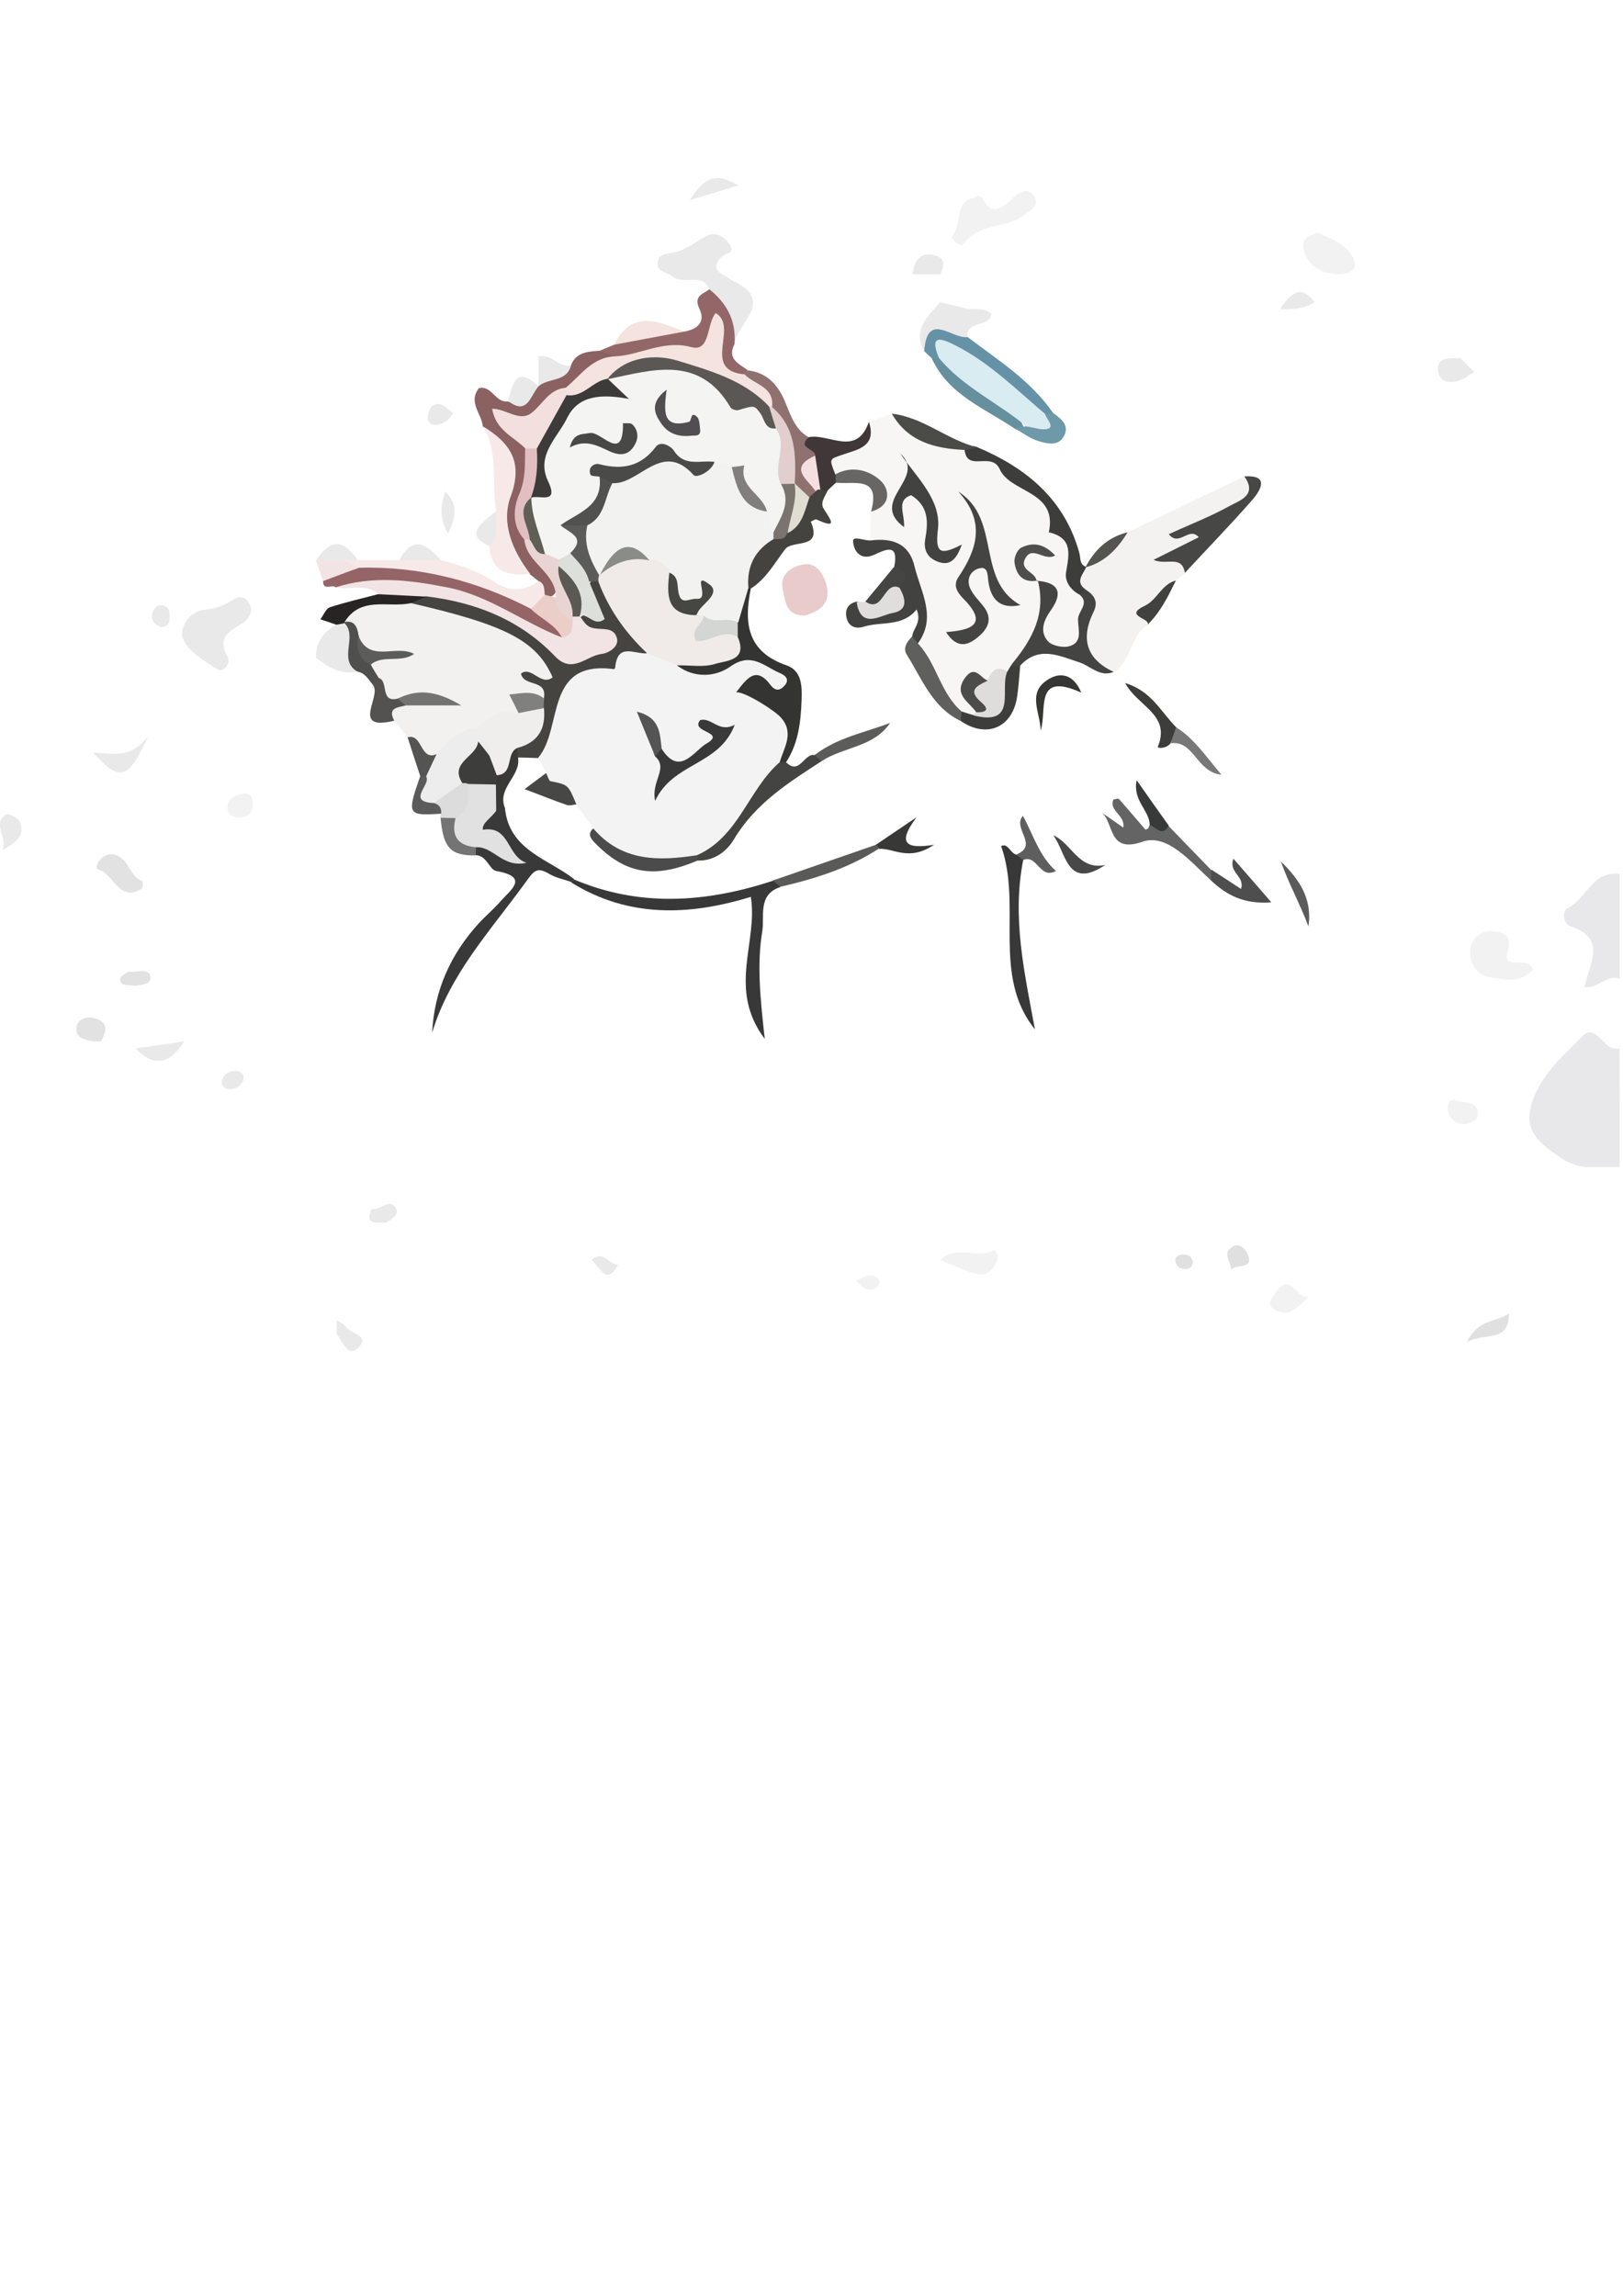 <?xml version="1.0" encoding="utf-8"?>
<!-- Generator: Adobe Illustrator 25.4.1, SVG Export Plug-In . SVG Version: 6.00 Build 0)  -->
<svg version="1.1" id="Capa_1" xmlns="http://www.w3.org/2000/svg" xmlns:xlink="http://www.w3.org/1999/xlink" x="0px" y="0px"
	 viewBox="0 0 595.3 841.9" style="enable-background:new 0 0 595.3 841.9;" xml:space="preserve">
<style type="text/css">
	.st0{fill:#E9E9E9;}
	.st1{fill:#F3F2F2;}
	.st2{fill:#E1E0E0;}
	.st3{fill:#E8E8EA;}
	.st4{fill:#F4F3F3;}
	.st5{fill:#F7F6F5;}
	.st6{fill:#F2F1F0;}
	.st7{fill:#F3F2F0;}
	.st8{fill:#464441;}
	.st9{fill:#393939;}
	.st10{fill:#383838;}
	.st11{fill:#343533;}
	.st12{fill:#424241;}
	.st13{fill:#444543;}
	.st14{fill:#936768;}
	.st15{fill:#3D3D3C;}
	.st16{fill:#474746;}
	.st17{fill:#646464;}
	.st18{fill:#E9CBCB;}
	.st19{fill:#44433F;}
	.st20{fill:#6692A7;}
	.st21{fill:#8F7270;}
	.st22{fill:#4B4B4B;}
	.st23{fill:#3F3738;}
	.st24{fill:#5F5F5D;}
	.st25{fill:#66909D;}
	.st26{fill:#3D3E3C;}
	.st27{fill:#5A5A58;}
	.st28{fill:#4B4B48;}
	.st29{fill:#4E4E4E;}
	.st30{fill:#5C5C5A;}
	.st31{fill:#676665;}
	.st32{fill:#535251;}
	.st33{fill:#DFDEDD;}
	.st34{fill:#DDDCDC;}
	.st35{fill:#484848;}
	.st36{fill:#5E5E5E;}
	.st37{fill:#6E99A9;}
	.st38{fill:#363634;}
	.st39{fill:#5C5B5B;}
	.st40{fill:#4F504D;}
	.st41{fill:#757474;}
	.st42{fill:#454544;}
	.st43{fill:#383939;}
	.st44{fill:#797879;}
	.st45{fill:#393938;}
	.st46{fill:#383937;}
	.st47{fill:#414140;}
	.st48{fill:#545453;}
	.st49{fill:#545450;}
	.st50{fill:#F2E4E4;}
	.st51{fill:#8C6162;}
	.st52{fill:#F8E9E9;}
	.st53{fill:#956467;}
	.st54{fill:#292424;}
	.st55{fill:#F4E3DF;}
	.st56{fill:#E2E2E2;}
	.st57{fill:#F0EBE9;}
	.st58{fill:#383938;}
	.st59{fill:#535453;}
	.st60{fill:#444443;}
	.st61{fill:#DEDDDC;}
	.st62{fill:#4C4C4B;}
	.st63{fill:#4E4E4D;}
	.st64{fill:#EFEEED;}
	.st65{fill:#EEEDED;}
	.st66{fill:#737371;}
	.st67{fill:#80807F;}
	.st68{fill:#DDDFDB;}
	.st69{fill:#5B5C59;}
	.st70{fill:#E2E1E1;}
	.st71{fill:#F2F2F0;}
	.st72{fill:#D3D6D2;}
	.st73{fill:#79746D;}
	.st74{fill:#F6DFE0;}
	.st75{fill:#E0DDD2;}
	.st76{fill:#D9ECF2;}
	.st77{fill:#E2CECD;}
	.st78{fill:#E8D4D3;}
	.st79{fill:#ECCEC8;}
	.st80{fill:#5B5953;}
	.st81{fill:#F3E0DE;}
	.st82{fill:#E1BFC1;}
	.st83{fill:#464642;}
	.st84{fill:#8A8C88;}
	.st85{fill:#F4F4F3;}
	.st86{fill:#51514F;}
	.st87{fill:#4A4A48;}
	.st88{fill:#807F7E;}
	.st89{fill:#5B5754;}
	.st90{fill:#3C3B39;}
	.st91{fill:#605F55;}
	.st92{fill:#484847;}
	.st93{fill:#504E50;}
</style>
<path class="st0" d="M226.8,463.9c-3.5,5.2-4.3,5-9.7-2C221.2,458.3,223.4,463.8,226.8,463.9z"/>
<path class="st1" d="M344.7,462.1c6.6-5.8,13.5-0.4,19.3-3.4c1.3-0.7,2.4,2.1,1.7,3.6c-1.4,3.1-3.5,5.9-7.3,4.9
	C354.2,466.1,350.2,464.2,344.7,462.1z"/>
<path class="st2" d="M451.5,465.8c0.3-2.9-3.4-6,0.4-8.5c2.4-1.6,4.5,0.2,5.4,2C460.8,466.1,452.9,463.1,451.5,465.8
	C451.5,465.8,451.5,465.8,451.5,465.8z"/>
<path class="st2" d="M437.5,462.5c0,1.9-0.9,2.9-2.8,2.9c-1.7,0-3.1-0.9-3.5-2.6c-0.5-2.1,1.1-2.6,2.8-2.7
	C435.7,460.1,437,460.7,437.5,462.5z"/>
<path class="st1" d="M313.9,469.7c2.8-1.1,5.6-3.5,8.6-0.4c0.3,0.4,0,2-0.6,2.5C318.5,474.6,316.3,471.8,313.9,469.7
	C313.9,469.7,313.9,469.7,313.9,469.7z"/>
<g>
	<path class="st3" d="M594.1,428c-3.4,0-6.8,0-10.2,0c-6.3,0.4-11.2-2.9-15.9-6.6c-6.6-5.1-9-10.2-5.3-19.2
		c3.9-9.5,11.1-15.4,17.6-22.1c5.5-5.6,8,6.3,13.7,4.3C594.1,399,594.1,413.5,594.1,428z"/>
	<path class="st3" d="M594.1,358.9c-4.8-1.6-8.1,3.8-12.9,3.1c1.6-8.5,8.6-17.9-5.4-22.4c-2.5-0.8-2.8-5.6-0.9-6.5
		c7-3.4,9.3-14,19.2-12.6C594.1,333.3,594.1,346.1,594.1,358.9z"/>
	<path class="st4" d="M200.3,283.5c-1-1.9-1.9-3.7-2.9-5.6c-1.4-18.1,6.3-30.3,22.6-35.2c5.2-1.5,7.9-8.1,14.3-6.9
		c5.2,0.5,9.8,2.6,14.5,4.7c6.4,3.2,13.1,3.3,19.5,0.5c5.8-2.5,10.6-1.1,15.3,2c2.9,1.9,8.2,2.7,5.8,8c-2.6,5.7-6.7,3-10.6,0.8
		c9.9,7.3,15.3,15.7,8.4,27.9c-9.8,12.1-14.6,28.9-31.6,34.4c-15.3,6.3-28.2,3.7-38-10.4c-2.1-2.9-4.1-5.8-6.2-8.8
		C209.4,289.6,200.1,291.2,200.3,283.5z"/>
	<path class="st5" d="M318.8,154.6c2.8-1,5.5-1.9,8.3-2.9c8.1,6.3,17.1,10.5,27.3,11.7c11,3.4,19.1,11.8,27.7,18.5
		c6.2,4.9,9.3,14.1,11.5,21.9c1.3,4.8,2.9,9.4,4.7,14c2,4.1,1.2,8.3,0.5,12.5c-1,6.4-4.1,10.1-11.3,8c-6.9-2-8.4-6.5-5.3-12.6
		c2.2-4.4,4.6-8.4-0.9-12c-4.1-2.9-9.1-5.6-6.1-11.2c-3,4.7,0.8,7.7,5,10.5c6.1,7.9,2.1,22.6-8.1,30.2c-0.4,1-0.8,2.1-1.2,3.2
		c-3.1,0.6-6,1.8-8.6,3.8c-7.3,0.9-4.4,5.9-3.9,9.9c-0.2,1.3-0.8,2.2-1.9,2.8c-1.9,0.6-3.6,0-5.1-1.1c-8.1-6.8-11.8-16.4-16.1-25.7
		c5.7-14-2.8-34-16.1-37.9c0.1-3.5,0.1-7.1,0.2-10.6c5.5-7.1,4.8-11.4-5.1-11.8c-2.8-0.1-5.7-1.4-8.5-0.2c-4.1-0.8-5.7-3.3-4.5-7.3
		c0.9-3.2,3-4.4,6.6-4.2C314.3,164.5,317.8,161,318.8,154.6z"/>
	<path class="st6" d="M149.5,270.4c-1.6-2-3.2-4.1-4.9-6.1c-3.6-4-0.9-5.5,2.5-6.7c4.5-1.6,9.2-0.8,13.8-0.9c-5,0-10.1-0.7-15,0.9
		c-6.6,1.4-6.5-4.4-8.4-8c-1.2-2.2-3.2-4.1-2.3-7c4.4-4.9,9.5-1.6,13.4-2.4c-4.8-2.5-13,3.3-18.1-3.5c-2-2.5-3.7-5.1-5.2-8
		c-0.5-1.2-0.7-2.5-0.4-3.8c7.9-4.5,16.2-7.3,25.4-6.9c15.3,2.9,31,4.9,43.9,15.3c3.6,2.9,7.5,5.6,9.8,9.8c1.3,2.3,2.3,6.3-0.5,6.4
		c-7,0.2-1,4.6-2.7,6.3c-1.8,2.5-4.5,2.5-6.7,1.4c-5.4-2.6-2.6,2.1-3.4,3.6c-4.8,3.7-10.7,5.3-15.6,8.7c-6.1,1.9-9.9,7.6-16,9.4
		C152.5,280,153,272.9,149.5,270.4z"/>
	<path class="st7" d="M413.6,195.2c14.3-6.8,28.5-13.7,42.8-20.5c2.1,1.4,4.5,2.8,2.7,5.9c-1.2,2.2-3,4-5.3,5.2
		c-8.4,4.3-14.7,11.2-21.2,17.7c-0.9,0.9,3.8,3.5,2,6.6c-1.1,1-2.2,1.9-3.3,2.9c-4.1,2.4-4.8,8.8-9.1,10c-6.3,1.7,1.9,4.8-1.2,6.1
		c-6.6,4.1-5.9,13.5-12.6,17.5c-10.1-2.5-13.8-8.6-10.8-18.7c1.2-4,2.8-8-1.5-11.2c-3.2-3.9-1.8-6.7,2.3-8.7l-0.3,0.2
		C404,204.6,407.8,198.7,413.6,195.2z"/>
	<path class="st8" d="M199.5,256.1c1.3-7.3-7.4-4-8.4-9.1c3.9-2.9,7.3,4.8,11.6,1.4c-5.8-13.3-17-19.2-51.9-27.2
		c1-2.6,3.1-3.8,5.5-4.6c17,0.1,31.7,6.6,44.5,17.4c5.5,4.7,10.7,6.2,17.5,2.2c-0.4-4.2-7.2-4.6-6.2-9.5c6.8-2.8,0.9-10.4,5.3-14.1
		c1.2-0.4,2.4-0.3,3.5,0.3c5.2,9,13.6,16.2,16.3,26.7c-4.4,0.3-10.6-3.9-11.5,4.8c0,0.4-0.3,1-0.4,1c-25.9-3.5-18.6,21.8-28,32.6
		c-2.5-0.1-4.9-0.2-7.4-0.2c-0.9-0.8-1.3-1.8-1.3-3c2.9-5.3,7.7-9.5,8.8-15.9C198.1,257.9,198.8,257,199.5,256.1z"/>
	<path class="st9" d="M185.2,296.3c1.5,15.5,15.8,18.6,25.4,26.1c-0.3,0.4-0.6,0.7-0.9,1.1c-2.7-1-5.7-1.5-8.2-3
		c-4.8-2.9-5.8-0.9-8.9,3.3c-12.7,17.5-27.6,33.4-34.1,54.9c0.8-15.7,6.9-28.9,17.2-40.2c2.6-2.8,5.5-5.2,8-8.1
		c3.6-4.1,10.6-8.8-1.7-11c-2.5-0.4-3.4-5.7-7.5-5.8c-0.9-0.9-1.1-1.9-0.8-3.1c2.5-2.6,5.2-1.6,8.1-0.4c-7.1-3.5-10.3-7.6-2.1-13.3
		C181.5,297,183.4,297.5,185.2,296.3z"/>
	<path class="st10" d="M210.5,322.5c24.3,10.3,48.6,8.5,73,0.5c2.8-1.4,3,0.2,2.7,2.3c-8.4,2.8-5.7,10.7-6.6,16.2
		c-2,11.9-0.8,24.2,0.9,39.5c-13.8-18.4-2.4-35.3-5.1-52.1c-22.5,6.9-44.8,7.8-65.9-5.3C209.9,323.2,210.2,322.8,210.5,322.5z"/>
	<path class="st11" d="M286,279.5c1.6-5.5,5.5-10.8,0.3-16.5c-2.5-2.7-13.5-9.6-16.3-9.1c4.1-5.3,7.3-9.8,12.7-2.6
		c1.7,2.2,3.4,2,5,0.2c2.2-2.4,0.2-3.9-1.7-4.7c-5.7-2.4-10.4-7.9-18.2-2.3c-5.3,3.7-13.1,4.4-19.5-0.5c2.6-3.6,6.7-3,10.4-3.7
		c4.2-0.8,8.5-1.5,8.9-7.2c0-1.7,0.1-3.5,0.1-5.2c0.3-4.4,1.2-8.5,4.3-11.8c1.1-0.8,2.2-0.9,3.4-0.3c-2.6,12.7-1.4,23.2,13.1,28.2
		c5.7,2,5.7,7.8,5.5,13c-0.3,8-1.2,15.8-5.8,22.7C287.6,280.3,286.8,280.3,286,279.5z"/>
	<path class="st0" d="M260.2,106.1c-2.8-6.5-9.8-1.2-13.9-4.9c-1.7-1.5-5.2-1.3-5.1-4.6c0.1-3.3,3-3.5,5.5-3.9
		c4.7-0.8,8.2-3.9,12.3-6.1c3.5-1.9,6.7,0.2,8.6,3c2.3,3.4-1.6,3.2-3.1,4.7c-4.8,5.2,1.4,6.3,4,8.6c16.1,7.1,2.2,15.3,0.9,23.1
		C264,120.6,262.4,113.3,260.2,106.1z"/>
	<path class="st12" d="M319.3,198.2c7.9-1,14.2,1,16.2,9.7c2.2,9.2,8.2,18.4,1.2,28c-2,0.3-3.6,0.1-2.1-2.6c0.3-2.9,3.6-5,1.6-9.8
		c-5.2,6.5-12.8,4.3-19.3,6.3c-3.1,1-5.4-0.1-6.2-2.6c-1-3-0.1-5.9,3.7-6.6c5.5,1.5,11.9,5.6,13.4-4.6c0.3-2.7,1.5-5.5,0.2-8.2
		c1.8-8.9-3.3-6.2-7.5-4.3c-5.2,2.3-7.5-1.9-7.6-5.1C312.8,196.4,317,198.3,319.3,198.2z"/>
	<path class="st13" d="M398.2,216.2c3.1,2,4.8,4.4,2.9,8.2c-4.8,9.8-2.7,17.3,7.4,22c-5.1,2.1-8.5-2.2-12.6-3.5
		c-7.4-2.4-14.9-6.2-21.7,1.2c-1.2,1.1-2.3,0.9-3.2-0.4c7.5-9,12.9-18.6,9.6-31l-0.2,0.3c7.9,0.6,9.6,4.3,5.1,10.7
		c-2.7,3.8-4.3,7.9-1.1,11.5c1.6,1.7,5.8,2.5,8.1,1.7c4.7-1.5,2.9-6.2,2.9-9.8c0-3,4.4-5.8,0.6-9C396.3,217.1,397,216.4,398.2,216.2
		z"/>
	<path class="st14" d="M260.2,106.1c6.4,5.1,9.9,11.6,9.2,20.1c-2.8,5.4,1.6,7.2,4.8,9.5c-0.5,1.1-1.4,1.9-2.5,2.4
		c-10.1,0.5-10.6-6-9.6-13.4c-10.4,10.2-24.5,4.4-36.4,8.3c-2.5-0.7-4.6-1.9-5.7-4.4c1.8-0.7,3.5-1.5,5.3-2.2
		c7.7-6.2,16.7-5.8,25.7-4.8c4.6-0.8,7.9-3.4,5.6-8.2C254.2,108.5,257.8,107.9,260.2,106.1z"/>
	<path class="st15" d="M398.2,216.2c-0.7,0.6-1.5,1.3-2.2,1.9c-3.3-1.7-5.5-4.9-5-8.1c1.1-6.6,2.7-12.7-6.3-14.8
		c3.3-15.3-14-14.3-18-23.1c-3-6.7-12,1.2-12.9-7.1c1.4-1.5,3-1.8,4.9-0.9c17.9,7.6,31.8,19.1,37.2,38.7c0.5,2,0,4.2,2.5,5.1
		C397.4,210.6,394.1,213.3,398.2,216.2z"/>
	<path class="st16" d="M434.6,210.1c-1.1-6.8-6.8-2.6-11.5-4.8c6.1-3,11.2-5.6,16.6-8.3c-3.6-4.1-7.2,3.7-11-1.1
		c7.6-3.5,15.2-6.4,22.4-10.4c3.7-2,10.2-4,5.3-10.8c9.2-0.6,6.1,4.8,3.3,8.2C451.6,192.2,443,201,434.6,210.1z"/>
	<path class="st10" d="M375.3,315.4c-4.2,21.1,0.5,41.5,4.3,62.1c-16-19.9-4.6-45.4-12.4-67.2c2.5-1.3,3.3,2.5,5.5,3.1
		C373.9,313.7,374.8,314.3,375.3,315.4z"/>
	<path class="st17" d="M444.1,322.8c-7.4-6.8-16-17.3-25.1-14.1c-12.7,4.4-10.3-7-14.9-10.7c2.5,1.7,4.9,3.4,7.9,5.5
		c0.8-4.7-5.4-6.1-3.6-10.3c0.7-0.1,1.7-0.5,2-0.2c3.3,3.7,6.5,7.5,9.7,11.2c0.1,0.1,0.7-0.2,1-0.4c0.3-0.3,0.3-0.8,0.5-1.2
		c2.4-1.4,4.7,0,7,0.3c5.2,5.4,10.4,10.7,15.6,16.1C445.4,320.3,445.3,321.6,444.1,322.8z"/>
	<path class="st18" d="M295.3,225.7c-7.3,0.3-7.3-5.7-8.2-9.7c-1.4-6.1,4.7-8.8,8.3-9.1c4.8-0.4,7.6,5.2,8.1,9.6
		C304.1,222,299.7,224.5,295.3,225.7z"/>
	<path class="st13" d="M286,279.5c0.8-0.1,1.6-0.1,2.3,0c5,5,6.6-3.4,10.5-2.6c2.7-1.6,2.8,0.1,2.6,2.2
		c-12.2,7.9-24.4,15.6-32.2,28.7c-2.6,4.4-7.3,8-13.4,7.8l-0.8-1l0.7-1C271,306.8,274.5,289.5,286,279.5z"/>
	<path class="st19" d="M275.6,215.7l-0.6,0.1l-0.6-0.1c-5.5-9.1,0.7-14,6.8-19c1.9-1.2,4-2.2,5.8-3.6c3.6-2.6,5.2-6.6,7.4-10.3
		c0.9-1.4,2-2.6,3.4-3.6c1-0.6,2-0.9,3.1-1c1.1,0.1,2.1,0.6,2.8,1.5c-1,2.3-3.1,4.6-1.5,7c2.7,4.2,5.1,7.4-2.7,3.8
		c-0.5-0.2-1.4,0.5-2.1,0.8c4.4,10.5-6.7,6.4-9.5,10.2C284,206.7,281,212.2,275.6,215.7z"/>
	<path class="st0" d="M344.8,110.8c3.4,0.8,6.8,1.7,10.2,2.5c2.9,0.3,5.9-0.6,8.6,1.8c-0.5,5.3-9.4,2.1-8.8,8.5
		c-4.9,3-11.5,0.8-15.9,5.2C334.7,120.7,340.4,116,344.8,110.8z"/>
	<path class="st20" d="M339,128.8c1-15,10.3-4.3,15.9-5.2c11.2,8.5,23.2,16,31.4,27.9c-0.8,0.9-1.8,1.5-3,1.8
		c-10.9-2.4-16-13.1-25.1-18.1c-4.2-2.3-7.7-7.2-13.4-3.1c-1.1,0.4-2.1,0.2-3-0.7C340.9,130.6,339.9,129.7,339,128.8z"/>
	<path class="st21" d="M299.2,180.2c-0.8,0.7-1.6,1.5-2.4,2.2c-4.1,2-5-1.8-6.8-3.9c-0.6-1.1-0.9-2.2-1.3-3.3
		c-0.4-8.6-1.9-17-6.7-24.4c-1.5-5.5-7.8-7.8-9-13.5c0.3-0.5,0.7-1.1,1.2-1.5c7,0.8,11.1,5.2,13.7,11.4c2.1,5,3.6,10.3,8.8,13.2
		c1.8,2.2,3.7,4.3,2.9,7.5C296.6,171.8,300.1,176.1,299.2,180.2z"/>
	<path class="st22" d="M255.8,313.6c0.1,0.7,0.1,1.3,0,2c-16,6.8-26.5,4.9-37.7-6.6c-1.5-1.6-2.7-3.2-0.5-5.2
		C228.1,316.1,241.7,315.8,255.8,313.6z"/>
	<path class="st23" d="M299,167.1c0.2-2.6-6.9-2.7-2.3-6.8c7.5-1.4,17.5,7.4,22-5.6c3,9.2-4.2,10.1-9.8,12.1
		c-4.8,1.6-4.8,1.4-2.5,7.2c0.7,0.7,0.9,1.3,0.7,2c-0.2,0.7-0.4,1.1-0.6,1.1c-1,0.9-2,1.9-3,2.8c-0.9-0.1-1.8-0.2-2.7-0.2
		C298.7,175.7,294.9,172,299,167.1z"/>
	<path class="st24" d="M334.6,233.4c0.7,0.9,1.4,1.7,2.1,2.6c6.9,7.3,8.2,18.2,16,24.9c1,1.3,1,2.4-0.3,3.5
		c-10.4-4.9-14.2-15.4-19.8-24.3C331.1,237.8,332.6,235.3,334.6,233.4z"/>
	<path class="st0" d="M115.9,241.2c-0.2-5.8,2.9-9.5,7.6-12.2c0.7-1.3,1.6-1.5,2.7-0.5l-0.3-0.3c5.9,4.8,5.9,11.3,5.1,18.1
		C125,247.6,120.4,244.6,115.9,241.2z"/>
	<path class="st25" d="M341.8,131.5c0.9-0.1,1.7-0.2,2.6-0.3c12.1,6.7,25.7,11.6,31.3,26.1c-1.2,0.6-2.3,0.6-3.5-0.1
		C361.1,149.7,347.9,144.8,341.8,131.5z"/>
	<path class="st26" d="M352.4,264.4c0.1-1.2,0.2-2.4,0.3-3.5c1.5,0.5,3,1,4.6,1.4c9.5-1.3,6.5-12.1,12.3-16.2
		c0.5-0.8,0.9-1.6,1.4-2.3c1.1,0.1,2.1,0.2,3.2,0.4c-0.4,4.1-0.6,8.3-1.3,12.3C370.8,267.1,361.6,270.7,352.4,264.4z"/>
	<path class="st27" d="M286.2,325.2c-0.9-0.8-1.8-1.5-2.7-2.3c12.5-4.3,25-8.7,37.5-13c1.5-0.5,1.9-0.1,1.2,1.4
		C311.2,318.4,298.9,322.3,286.2,325.2z"/>
	<path class="st28" d="M358.7,164.1c-1.6,0.3-3.2,0.6-4.9,0.9c-10.8-0.5-20.7-2.9-26.7-13.3C338.7,153,347.6,161.5,358.7,164.1z"/>
	<path class="st29" d="M444.1,322.8c0.1-1.3,0.1-2.6,0.2-3.9c3.5,2.3,7,4.5,10.9,7.1c1.5-4.7-4.7-6-2.8-11.1
		c4.5,5.2,8.7,9.9,13.9,16C456.4,331.7,449.9,328.3,444.1,322.8z"/>
	<path class="st30" d="M301.4,279.1c-0.9-0.7-1.8-1.4-2.6-2.2c8.2-6.4,18.3-8.2,27.7-11.8C320.4,274.1,309.5,273.8,301.4,279.1z"/>
	<path class="st31" d="M306.6,177c0-1-0.1-2.1-0.1-3.1c6-3.3,12.3-1.4,16.3,2.2c3.7,3.3,4.2,9.5-3.3,11.5
		C323.2,174.2,313.2,177.8,306.6,177z"/>
	<path class="st32" d="M138.9,248.6c3.8,1.2,0.3,9.2,7,7.6c2.7-1.2,3.2,0.1,2.9,2.5c-2.8,0.8-6.8,0.7-4.2,5.6
		c-16.1,3.9-4.7-8.8-7.7-12.9C137.1,250.1,137.8,249.2,138.9,248.6z"/>
	<path class="st33" d="M329.9,215.5c2.3,4,3.3,8.3-2.5,9.3c-4.5,0.8-11.6,6.2-13.2-4c1,0,2.1-0.1,3.1-0.1
		C322.9,222.2,323.2,210.8,329.9,215.5z"/>
	<path class="st15" d="M429.3,272.6c-1.3,1.9-4.9,2-4.6,1.2c4.8-11.8-7.4-14.7-12-23.3c9.7,2.9,13.2,10.7,18.7,16.2
		C433.1,269.5,429.8,270.5,429.3,272.6z"/>
	<path class="st34" d="M161.6,299.9c-0.2-0.5-0.1-1,0.2-1.5c-0.9-1.6-2.9-2.4-3.4-4.3c1.9-5.7,6-8.1,11.8-8.2
		c1.4,0.4,2.4,1.1,3.2,2.4c2.1,6.4,0.6,11.1-6,13.6C165.2,302.2,163.2,301.5,161.6,299.9z"/>
	<path class="st16" d="M200.3,283.5c0.6,1.1,1,2.9,1.7,3c6.4,1.3,6.4,1.2,9.4,8.5c-1.2,0.1-2.5,0.6-3.5,0.2c-5-1.7-9.8-3.7-15.5-5.8
		C195.5,287.1,197.9,285.3,200.3,283.5z"/>
	<path class="st35" d="M386.3,306.3c6.8,2.9,9.3,13,19.1,10.9C391.3,326.6,391.1,312.6,386.3,306.3z"/>
	<path class="st36" d="M375.3,315.4c-0.9-0.7-1.7-1.3-2.6-2c8.6-3.4-1.6-9.7,2.5-14.2c3.8,6.9,5.9,14.7,12.1,20.2
		C381.4,322.7,380.4,313.1,375.3,315.4z"/>
	<path class="st37" d="M372.2,157.1c1.4-0.3,2.8-0.6,4.2-0.8c2.1-1.8,5.1-2.2,6.8-4.6c1-0.1,2.1-0.1,3.1-0.2c3.3,2.2,6.3,5,3.6,9
		c-2,3.1-6.1,2.2-9.1,1.2C377.7,160.8,375.1,158.7,372.2,157.1z"/>
	<path class="st38" d="M396.6,254c-17.5-7.9-12.4,6.3-14.9,13.9c-0.1-6.5-5-13.7,2.4-18.5C388.3,246.5,393.6,246.7,396.6,254z"/>
	<path class="st39" d="M469.8,315.9c6.6,6.4,11.7,13.7,10.1,23.8C476.9,331.6,472.7,324.1,469.8,315.9z"/>
	<path class="st40" d="M138.9,248.6c-0.7,0.9-1.3,1.8-2,2.7c-1.7-2-2.9-4.5-5.8-5c-7.5-4.4,0.6-13.2-5.1-18.1c3.9-1,5,1.5,5.5,4.7
		c0.8,3.9,2.5,7.4,4.5,10.8C136.9,245.4,137.9,247,138.9,248.6z"/>
	<path class="st41" d="M161.6,299.9c1.8,0,3.6,0.1,5.4,0.1c3.2,3.1,6,6.5,7.6,10.7c0,1-0.1,2-0.1,3
		C165.2,313.8,162.6,311,161.6,299.9z"/>
	<path class="st0" d="M535.6,131.3c1.7,1.7,3.4,3.4,5.1,5.1c-1.4,0.9-2.7,1.9-4.1,2.6c-3.9,1.7-8.5,1.8-9.1-3
		C526.8,130.5,532.1,131.6,535.6,131.3z"/>
	<path class="st42" d="M329.9,215.5c-5.9-2.6-5.8,9.6-12.5,5.1c3.5-4.2,7-8.4,10.5-12.7C332.7,209.4,333.2,211.9,329.9,215.5z"/>
	<path class="st43" d="M428.7,302.8c-2.5,4.3-4.7,0.5-7-0.3c-0.1-5.4-6.3-8.8-4.8-16.4C421.3,292.4,425,297.6,428.7,302.8z"/>
	<path class="st44" d="M429.3,272.6c0.7-2,1.4-4,2.1-5.9c6.5,4.1,10.7,10.4,16.6,17.4C438.7,283.1,438,271.3,429.3,272.6z"/>
	<path class="st45" d="M185.2,296.3c-0.7,1.6-1.4,3.1-3.2,1c-2.8-2.4-3-5.7-2.8-9c0.1-1.3,0.5-2.5,0.9-3.7c3-3.6,3-10,9.6-10.2
		c0.1,1.1,0.2,2.3,0.3,3.4C191.2,284.6,182.2,288.9,185.2,296.3z"/>
	<path class="st46" d="M321.1,309.9c3.8-2.6,7.6-5.1,15.1-10.2c-7.8,10.3-3,11.6,6.4,10.1c-9.4,6.3-14.7,1.1-20.3,1.5
		C322.3,310.4,321.9,310,321.1,309.9z"/>
	<path class="st0" d="M334.7,100.6c0.6-4.8,2.6-8.3,8.1-7c4.2,1,3.4,4.1,2.1,7C341.4,100.6,338.1,100.6,334.7,100.6z"/>
	<path class="st47" d="M421,229c0.8-2.4-9.1-3.1-1-6.9c4.4-2.1,6.1-7.9,11.3-9.2C428.5,218.6,425.7,224.4,421,229z"/>
	<path class="st48" d="M149.5,270.4c5.6-1.6,4.5,9,10.8,6.1c1.7,3.6,0.3,6.3-2.5,8.6c-1.3,0.7-2.5,0.6-3.6-0.3
		C152.6,279.9,151,275.1,149.5,270.4z"/>
	<path class="st39" d="M154.1,284.7c0.8,0,1.5,0,2.3,0c3.6,2.5,0.5,6.9,2.8,9.8c2,0.6,2.8,1.9,2.6,3.9
		C149.4,299.2,149.2,298.8,154.1,284.7z"/>
	<path class="st0" d="M469.5,113.4c4.9-7.5,8.3-8.2,12.7-2.6C478.3,113.2,473.9,113.6,469.5,113.4z"/>
	<path class="st49" d="M413.6,195.2c-3.7,6.1-8.4,11-15.5,12.9C401.5,201.6,406.3,197,413.6,195.2z"/>
	<path class="st0" d="M141.4,448.4c-3.2-0.2-7.8,1-5.1-5.1c3.1,0.8,6.5-4.1,8.9-0.3C146.7,445.5,143.5,447.2,141.4,448.4z"/>
	<path class="st50" d="M212.5,225.7c1,1.3,1.8,2.8,3,3.7c3.2,2.6,9.4-0.7,10.8,4.7c0.8,3.1-3.1,5.4-5.5,5.7
		c-5.7,0.6-10.8,7.6-17.2,0.9c-12.8-13.4-29.1-19.8-47.2-22c-5.9,0.6-11.9,2.2-17.6-0.9c-4.7-4-10.5-1.3-15.7-2.4
		c1.8-6.8,7.5-5.4,12.2-5.9c24.7-2.6,46,6.4,66.4,18.8c2.1,0.7,4,0.7,5.6-1.1c0.7-0.8,1.5-1.4,2.3-1.9c0.5-0.1,1-0.2,1.5-0.3
		C211.6,225.3,212.1,225.5,212.5,225.7z"/>
	<path class="st51" d="M220,128.6c1.7,0.7,3.5,1.4,5.2,2.1c-4.7,5.3-10.6,9.2-16.2,13.5c-7.3,2.7-11.3,12.1-22.7,9.6
		c3.3,4.6,7.1,6.9,8.4,10.8c2,5.8,1.5,11.4-0.5,17.2c-1.7,4.8-1.6,9.9,0.5,14.8c1.7,7.5,12.4,11.1,9,20.8c-0.7,1.1-1.7,1.6-3,1.7
		c-3.1-0.9-2.1-4.1-3.2-6c-1-0.8-2-1.6-3-2.4c-9-4.7-11.6-12.3-10.3-22c1.5-11.6,3-23.2-7.1-32.2c-0.3-4.7-5.5-8.8-1.5-14.1
		c4.7-1.3,6.1,5.4,10.6,4.8c5.5,2,6.7-5.1,11.2-5.3l0,0c1.7-6.2,8.6-4.4,12-7.9C211.4,128.9,215.9,129,220,128.6z"/>
	<path class="st0" d="M92.1,222.9c0.1,3-1.8,4.9-3.9,6.1c-4.7,2.8-8.4,5.3-4.8,11.7c1.6,2.8-1.7,6-3.4,4.9
		c-4.9-3-10.7-6.5-12.9-11.3c-1.4-3.2,1.7-10.1,8-10.7c3.9-0.4,7.2-1.5,10.4-3.7C88.8,217.8,91,219.6,92.1,222.9z"/>
	<path class="st52" d="M177.1,156.3c9.8,6,15,12.9,10.2,25.8c-3.6,9.8,0.7,19.9,7.2,28.4c-7.8,0.7-14.4-0.3-15-10.2
		c-0.6-4.6-0.7-9,2.5-12.8C180.1,177.2,183.1,166.1,177.1,156.3z"/>
	<path class="st53" d="M206.2,233.8c-14.3-5.5-26.7-15.4-42.2-18.4c-13.7-2.7-27.3-4.4-40.9,0c-1.3-1.3-4.6,1.5-4.6-2.3
		c2.7-6.4,8.5-6,13.9-6.3c22.8-4.3,42.4,6.1,62.8,13.4C199.8,223.9,206.2,226.2,206.2,233.8z"/>
	<path class="st52" d="M194.8,223.3c-19.8-10.3-40.8-15.7-63.2-15.1c-2.9,1.3-5.4,1.9-6-2.5c1.8-1.6,3.6-1.8,5.5-0.3
		c5.1,0,10.2,0,15.3,0c5.1-3.6,10.2-2.9,15.2,0c6.9,1.7,13.6,3.9,19.6,7.9c5.1,3.4,10.9,4.1,16.2-0.3c2.5,0.9,2.2,3.2,2.4,5.1
		C200.9,222.5,199,224.1,194.8,223.3z"/>
	<path class="st1" d="M360.1,72.4c3.9,7.6,7.7,3.6,11.7,0c2.3-2.1,5.4-3.8,7.5-0.4c2.2,3.5-1.3,5-3.6,6.8
		c-6.6,5.3-16.9,2.7-22.4,10.9c-0.8,1.1-5-2.2-4.1-3.1c3.9-4.2,0.5-12.6,8.3-14.2C358.4,71.6,359.3,71.7,360.1,72.4z"/>
	<path class="st1" d="M562.4,355.6c-4.9,5.2-10.7,3.6-15.8,2.8c-5.3-0.8-7.8-5.6-7.3-10.4c0.4-3.8,3.9-6.9,8.2-6.5
		c4.4,0.5,7.2,1.4,5.4,8C551.1,356.1,560.2,350.1,562.4,355.6z"/>
	<path class="st1" d="M483.4,85.3c5.2,2.5,11.1,4.3,13.3,10.2c1.4,3.7-2,4.9-5.3,5c-6.5,0-11.6-2.5-13.3-9.1
		C477.2,87.8,480.1,86.3,483.4,85.3z"/>
	<path class="st54" d="M138.7,217.9c5.9,0.3,11.8,0.6,17.6,0.9c-1.9,0.8-3.7,1.6-5.6,2.4c-8.4,1.8-18.7-2.9-24.6,7.4
		c-0.9,0.2-1.8,0.3-2.7,0.5c-2-0.7-3.9-1.3-5.9-2c1.2-1.5,2-3.9,3.5-4.4C126.9,220.8,132.9,219.4,138.7,217.9z"/>
	<path class="st55" d="M251,121.6c-8.6,1.6-17.1,3.2-25.7,4.8C231.7,113.4,241.4,117.8,251,121.6z"/>
	<path class="st56" d="M52.3,325.7c-8.6,5.7-10.5-5.3-16.2-6.8c-1.2-0.3-0.3-3,1-4.1c2.2-1.8,4.6-2,6.9-0.5c3.5,2.2,4,7.4,8.3,8.9
		C52.3,324,52.3,324.8,52.3,325.7z"/>
	<path class="st0" d="M34.2,276c7.9,0.4,13.9,2.1,20.1-6C47.2,286,43.9,286.9,34.2,276z"/>
	<path class="st1" d="M480.2,475.4c-4.3,4.2-8.2,8.6-13.5,4.2c-2-1.7,0.1-3.8,1.2-5.5C473.2,465.5,475.9,477.4,480.2,475.4z"/>
	<path class="st1" d="M537.5,412.2c-3.4,0.1-5.7-1.5-6.4-4.9c-0.5-2.5,0.9-4.6,3.3-3.7c2.8,1,7.6,0.1,7.6,4.9
		C542.1,410.6,539.8,411.9,537.5,412.2z"/>
	<path class="st1" d="M92.7,295.3c-0.2,3.1-2,4.5-5,4.5c-2.4,0-4.3-1-4.3-3.5c0.1-3.7,3.2-4.9,6.1-5.3
		C92.1,290.6,92.9,293,92.7,295.3z"/>
	<path class="st0" d="M209.5,133.8c-1.5,6.5-8.4,4.6-12,7.9c0-3.6,0-7.3,0-11C202.7,129.6,205.1,135.4,209.5,133.8z"/>
	<path class="st56" d="M34.5,381.9c-3.4-0.5-7.3-1.2-6.3-5.7c0.5-2.4,3.5-3.6,6.2-2.9c5.5,1.4,4.8,4.8,2.6,8.6
		C36.2,381.9,35.3,381.9,34.5,381.9z"/>
	<path class="st0" d="M253,73.4c5.4-8.6,9.8-10.3,17.8-5.4C264.9,69.8,260.7,71.1,253,73.4z"/>
	<path class="st2" d="M553.4,481.7c0.2,10.8-8.4,6.8-15.3,10.4C542.1,483.6,549.1,484.9,553.4,481.7
		C553.4,481.7,553.4,481.7,553.4,481.7z"/>
	<path class="st0" d="M197.5,141.7c-3,3.4-4,10.9-11.2,5.3C188.1,141.2,189.1,133.6,197.5,141.7z"/>
	<path class="st0" d="M182,187.5c-0.5,4.3,1.6,9.2-2.5,12.8C172.5,196.9,173.1,194,182,187.5z"/>
	<path class="st0" d="M67.6,381.9c-5,7.7-10.7,10.1-17.8,2.6C55.7,383.6,61.6,382.8,67.6,381.9z"/>
	<path class="st0" d="M131.2,205.4c-1.7,0-3.3,0.1-5,0.1c-3.4,2.9-6.8,2.7-10.2,0C121,197.5,126,197.7,131.2,205.4z"/>
	<path class="st0" d="M164.4,195.8c-3.5-6.3-2.7-10.2-1.1-15.6C168.2,185.3,167.1,189.3,164.4,195.8z"/>
	<path class="st0" d="M161.7,205.4c-5.1,0-10.2,0-15.2,0C151.5,196,156.6,199.6,161.7,205.4z"/>
	<path class="st0" d="M166.2,151.5c-2,3.2-4.2,4.4-6.7,4.3c-2.8-0.1-2.9-2.6-2.3-4.6c0.6-2.1,2.3-3.7,4.6-2.8
		C163.5,149,164.8,150.5,166.2,151.5z"/>
	<path class="st0" d="M123.5,489.3c0-1.7,0-3.4,0-5.1c1.1,0.7,2.5,1.1,3.1,2.1c1.7,2.8,9.4,3.4,4.8,7.9
		C127.6,498.1,125.7,491.9,123.5,489.3z"/>
	<path class="st50" d="M115.9,205.5c3.4,0,6.8,0,10.2,0c1.8,0.9,3.6,1.8,5.5,2.7c-4.4,1.6-8.8,3.3-13.1,4.9
		C117.6,210.6,116.8,208,115.9,205.5z"/>
	<path class="st0" d="M89.4,395.6c-0.9,2.6-2.8,4-5.6,3.8c-2-0.2-2.8-1.6-2.3-3.4c0.7-2.2,2.6-3.2,4.7-3.3
		C88.1,392.6,89.4,393.5,89.4,395.6z"/>
	<path class="st0" d="M58.9,229.9c-2.1-0.8-3.5-2.4-3.1-4.6c0.4-2.1,1.8-3.8,4.3-3.2c1.9,0.5,2.1,2.2,2.1,3.9
		C62.3,228.2,61.7,230,58.9,229.9z"/>
	<path class="st57" d="M270.6,233.6c3.8,8.8-4.3,8.6-8.4,9.9c-4.2,1.3-9.1,0.4-13.7,0.5c-3.7-1.5-7.4-2.9-11.1-4.4
		c-7.9-7.4-14.1-16.1-17.9-26.3c-0.2-0.7-0.3-1.4-0.5-2c0.2-0.7,0.4-1.3,0.6-2c4.3-7.1,11.2-7.4,18.4-6.9c4.1,0.6,7.3,2.6,9.4,6.3
		c2.1,5.4,1.1,12.9,9.1,14.7c1,0.6,1.8,1.4,2.5,2.3c0.6,3.3,2,5.3,5.9,4.6C267.6,229.5,269.6,230.8,270.6,233.6z"/>
	<path class="st58" d="M242.7,274.6c6.6,10.4,11.9,0.7,16.4-1.9c7.6-4.4-6.1-4-2.3-8.6c4.2-1.2,6.8,4.8,12.7,1.7
		c-5.8,15.1-22.6,13.7-29.2,27.9c-1.6-7.3,5-11.9,0-16.3C238.9,274.6,240.5,274.3,242.7,274.6z"/>
	<path class="st59" d="M242.7,274.6c-0.8,0.9-1.6,1.9-2.4,2.8c-2.1-5-4.1-10.1-6.7-16.4C242.3,263.1,242,269.2,242.7,274.6z"/>
	<path class="st60" d="M374.3,221.9c-7.4,1.6-10.9-2-11.8-8.8c-0.3-2.4-0.1-5.9-3.9-4.5c-3,1.1-4.2,4.3-2.6,7.5
		c1.1,2.2,3,4.1,4.6,6.1c3.5,4.3,2.1,8-1.5,11.1c-3.8,3.3-7.9,5-12.1-1.5c9-0.7,15.8-2.7,6.4-12.2c-1.9-2-4.1-4.6-1.9-7.9
		c6.8-10.1,10.2-20.3,0-31.4C367.4,190.2,357.8,212.8,374.3,221.9z"/>
	<path class="st12" d="M331.6,193.3c-13.3-9.7,8.7-17.9-1.4-27c6.2,9,15.2,17.1,13.8,28c-1.1,9.2,1.4,9.1,8.8,5.4
		c-2.2,6.1-4.8,8-9.3,6.1c-3.7-1.6-4.8-4.6-4.1-8.3c1.1-6.2,1.2-11.9-5.2-15.9C328.6,183.5,331.9,188.3,331.6,193.3z"/>
	<path class="st61" d="M369.5,246.2c-3,6.2,4,20.2-12.3,16.2c0-0.6,0.3-1,0.9-1.1c-0.2-4.5-5.6-10.8,4.2-11.7
		C363.5,245.9,365.6,244,369.5,246.2z"/>
	<path class="st62" d="M362.3,249.6c-3.8,1.9-7.8,3.4-2.2,8.1c3.3,2.9,0.9,3.6-2,3.5c-2.6-3.8-8.7-6.5-4-12.8
		C357.6,243.7,359.7,248.7,362.3,249.6z"/>
	<path class="st63" d="M380.5,212.9c-5.4,1-7.8-2.2-8.4-6.7c-0.2-1.7,1-4.6,2.4-5.3c4.4-2.3,8.6-1.4,12.5,2.8
		c-3.9,2.4-8.5-4.1-11.1,1.4c-1.9,4.2,4.2,4.7,4.3,8.1C380.3,213.1,380.5,212.9,380.5,212.9z"/>
	<path class="st64" d="M189.7,274.3c-4.3,2-1.1,9.6-7.5,10c-3.5-0.7-4.6-3.4-5.5-6.3c0.1-3.9-3.8-7-2.2-11.2c5-2.7,8.8-8.5,15.8-5.4
		c2.4-4.2,5.3-5.9,9.2-1.8C200.3,267.4,197.3,272.3,189.7,274.3z"/>
	<path class="st65" d="M174.4,266.8c2.8,2.9,6.1,5.6,5,10.3c-5.5,1.1-7.4,6-9.9,10.1c-3.5,2.4-6.9,4.8-10.4,7.3
		c-10.3-0.5-0.8-6.8-2.8-9.8c1.3-2.8,2.6-5.5,3.9-8.3C164,271.8,168.2,267.9,174.4,266.8z"/>
	<path class="st66" d="M148.8,258.7c-1-0.8-1.9-1.6-2.9-2.5c6.8-3.3,13.5-3.4,23.3,2.5C160.3,258.7,154.6,258.7,148.8,258.7z"/>
	<path class="st30" d="M135.9,243.8c-4.6-2.3-5.3-6.3-4.5-10.8c4,10.4,13.7,3.2,20.5,6.8C146.9,243.3,140.4,239.9,135.9,243.8z"/>
	<path class="st67" d="M199.4,259.7c-3.1,0.6-6.1,1.2-9.2,1.8c-1.1-2.3-2.3-4.6-3.4-6.8c4.4-0.4,8.9-1.7,12.8,1.5
		C199.5,257.3,199.4,258.5,199.4,259.7z"/>
	<path class="st68" d="M216.1,213.3c1.9,4.6,3.8,9.1,5.7,13.7c-3.8,3.1-6.1-2.3-9.3-1.2c0,0,0.1,0.3,0.1,0.3
		c-3.3-5.5-5.5-11.4-8.6-17c-0.3-1.2-0.4-2.4-0.1-3.6c1.3-2.4,3.2-3.6,5.9-3.5C214.7,204.1,218.1,207.2,216.1,213.3z"/>
	<path class="st69" d="M216.1,213.3c-1-4.4-4.1-7.3-6.9-10.4c-1.2-3.9-7.2-6.7-2.9-12c3.2-1.4,6.3-1.1,9.2,0.8
		c4.3,5.7,5.6,12.2,4.3,19.2c-0.3,0.7-0.4,1.5-0.3,2.3C218.4,213.2,217.2,213.2,216.1,213.3z"/>
	<path class="st70" d="M181.9,287.7c0,3.2,0.1,6.4,0.1,9.6c-1.8,2.7-5.3,4.5-4.9,7c10-1.7,8.7,9.7,16,12.1c-8.7,2-12.1-6-18.4-5.7
		c-6.8-0.5-9.3-4.1-7.6-10.7c5.7-2.5,4.8-7.7,4.9-12.5C175.3,284.2,178.6,284.5,181.9,287.7z"/>
	<path class="st71" d="M219.8,211c-3.3-5.6-5.9-11.4-4.4-18.2c0.7-6.8,4.8-12,8.2-17.5c9.6-5.1,18.4-14.3,30.8-5.5
		c1.8,1.3,4.6-1.6,7.1-2.1c3.2-0.6,6-0.1,8.3,2.3c3.4,6.1,6.2,12.6,12.7,16.2c2.3,2.3,3.7,4.9,3.3,8.3c-0.4,1.2-1.1,2.2-1.9,3.1
		c-6.9,4-10.1,10-9.4,18c-1.2,4.2-2.5,8.4-3.7,12.6c-4.5,1.3-9.4,3.9-12.4-2.5c-1,0-1.9-0.1-2.9-0.1c-1.6-0.9,2.3-3.8-0.8-3.4
		c-11.1,1.6-5.6-8.6-9-12.3c-1.5-3.1-3.9-4.7-7.4-4.6c-8.1-5.6-13.5-1.6-18.1,5.2L219.8,211z"/>
	<path class="st72" d="M258.2,225.8c3.6,3.4,8.6,0.1,12.4,2.5c0,1.8,0,3.5,0,5.3c-5.4-3.2-10.2,2-15.3,1.5
		C253,230.6,257.8,229,258.2,225.8z"/>
	<path class="st55" d="M207.5,142.2c5.5-4.5,9.6-11.1,17.8-11.5c9.4-0.3,17.7-6.2,28.3-3.4c7,1.9,5.5-8.5,8.9-12.5
		c8.7,5.1-5.6,21,10.6,22.5c3.6,3.8,10.9,4.4,10.1,11.9c-1.1,0.6-2.2,0.7-3.4,0.4c-8.6-5.3-18.2-8.4-27.2-12.9
		c-8.7-4.4-17.9,0.3-26.6,3c-0.9,0.7-1.9,1.4-2.9,2c-4.5,3-8.8,6.8-14.8,3.6c-0.7-0.6-1.1-1.2-1-1.9
		C207.2,142.6,207.3,142.2,207.5,142.2z"/>
	<path class="st73" d="M283.7,197.7c0-0.9,0-1.8,0-2.6c2.8-5.9-2.2-13,2.8-18.6c1.8-0.8,3.5-0.7,4.9,0.9l-0.2-0.2
		c4,6.7,1.3,12.6-2.5,18.3C288,198.2,285.7,197.6,283.7,197.7z"/>
	<path class="st74" d="M299,167.1c0.6,4.2,1.3,8.4,1.9,12.5c-0.7-0.2-1.3,0-1.7,0.6C296.4,175.9,288.8,171.6,299,167.1z"/>
	<path class="st75" d="M288.9,195.5c0.9-6.1,3.7-11.9,2.5-18.3c1.8,1.7,3.7,3.5,5.5,5.2C295.1,187.4,294.3,192.9,288.9,195.5z"/>
	<path class="st76" d="M383.2,151.7c0.7,1.9,3.3,4.5,1.5,5.4c-2.2,1-5.5-0.4-8.2-0.7c-10.4-8.7-23.2-14.4-32.1-25.1
		c-4-9.5,1.7-6.8,6.1-4.6C362.8,132.9,372.7,142.8,383.2,151.7z"/>
	<path class="st77" d="M291.5,177.4c-1.7,0-3.3,0.1-5,0.1c-7.8-5.1-1.6-13.8-5.2-19.9c-0.4-2.9-2.5-5.9,0.7-8.5c0,0,1.1,0.1,1.1,0.1
		C292,156.8,292,167,291.5,177.4z"/>
	<path class="st15" d="M181.9,287.7c-3.3-0.1-6.7-0.1-10-0.2c0,0-1.1-0.3-1.1-0.3s-1.2,0-1.2,0c-5-7.7,5.3-9.6,5.8-15.3
		c1.4,1.7,2.8,3.5,4.1,5.2c0.9,2.4,1.8,4.8,2.7,7.2C182.1,285.5,182,286.6,181.9,287.7z"/>
	<path class="st56" d="M49.8,361.5c-1.9-0.3-4.8,0-5.4-1.1c-1.2-2.1,1.2-3.2,2.9-4.1c2.7,0.5,6.8-1.5,7.8,1.5
		C56,361,52.1,361,49.8,361.5z"/>
	<path class="st78" d="M205,205.2c0,0.8-0.1,1.6-0.1,2.3c1.8,6.1,7.6,11.2,5.1,18.5c0.1,0.8,0.1,1.5,0.1,2.3c-6.5,0-9.5-2.5-6.2-9.3
		c0-9.3-11-12.5-11.6-21.4c0.8-0.7,1.7-0.9,2.8-0.8c2.4,0.8,4.1,2.6,6,4.2C202.5,202.3,204.1,203.4,205,205.2z"/>
	<path class="st79" d="M203.8,219.1c-0.3,4.7,3.7,6.5,6.2,9.3c0,2.7-0.6,5-3.9,5.4c-2.5-4.9-7.7-6.8-11.4-10.5
		c1.7-1.7,3.4-3.5,5.1-5.2C201.2,218.5,202.5,218.8,203.8,219.1z"/>
	<path class="st80" d="M210,226.1c0.6-6.8-6.1-11.6-5.1-18.5c5.7,4.8,10.2,10.2,7.7,18.5C211.8,226.1,210.9,226.1,210,226.1z"/>
	<path class="st81" d="M207.5,142.2c0.1,0.9,0.2,1.8,0.3,2.7c1.5,9.3-3.8,15.2-10,20.7c-1.9,0.6-3.7,0.4-5.1-1.1
		c-4.2-4.4-10.8-6.5-12.2-14.6c5-0.1,10,5,14.5,1.5C199.1,148.2,201.4,142.7,207.5,142.2z"/>
	<path class="st82" d="M192.6,164.5c1.4,0,2.8,0,4.2,0c5.6,4.8,3,10.3,1.5,15.7c-0.3,1.1-0.8,2.2-1.2,3.3c-3,4.4,0.6,10.1-2.7,14.4
		c-0.7-0.1-1.4-0.2-2.2-0.2c-4.5-5-3.9-11.5-1.8-16.4C192.9,175.6,192.5,170.2,192.6,164.5z"/>
	<path class="st0" d="M1,311.7c1.8-4.5-4-9.7,1.2-13c0.8-0.5,4.4,1.2,5,2.6C9.5,306.6,5.4,309.2,1,311.7z"/>
	<path class="st83" d="M245.5,210c3.6,1.4,2.8,4.7,3.4,7.5c1,4.6,3.9,1.9,6.6,2.1c5.4,0.5-2.2-10.5,4.7-5.3c4,3-1.4,6.4-3.6,9.2
		c-0.5,0.6-0.8,1.4-1.2,2.1C244.2,225.5,244.6,218,245.5,210z"/>
	<path class="st84" d="M220.1,210.7c5.8-11.5,11.4-13.1,18.1-5.2C231.2,204,225.4,206.4,220.1,210.7z"/>
	<path class="st85" d="M205,205.2c-1.7-0.7-3.4-1.4-5-2.1c-3.5-6.5-8.5-12.6-5-20.8l-0.3,0.3c6.6-5,1.8-13.1,5.1-18.8
		c4.6-8,6.7-18.5,18.7-19.7c2.4-0.2,4-2.6,4.4-5.2l-0.2,0.2c13.9-6.3,27-8.9,41,1.5c7.2,5.3,17,6.9,20.9,16.5
		c4.6,6.5-1.6,13.9,1.9,20.5c3.8,6.6,0,12-2.8,17.6c-0.8-2.5-1.7-5.1-2.5-7.6c-6.5-3.6-8.9-10.5-12.9-16.3c-2.1-0.6-4.2-1.2-6.3-1.7
		c-2.3,0.9-5.6,3.4-6.9,2.1c-12.3-12-22,3.5-33.1,2.9c-0.3,0-0.4,1.5-0.2,2.4c-1,9.9-7.1,14.3-16.2,15.6c2.9,2.8,9.9,4.3,3.5,10.3
		C207.8,203.7,206.4,204.5,205,205.2z"/>
	<path class="st86" d="M205.6,192.6c6.4-4.6,15.7-6.9,14.3-17.8c2.6-1.4,4-0.1,4.7,2.4c-2.9,5.3-2.7,12.5-9.3,15.5
		C212.1,192.7,208.9,192.7,205.6,192.6z"/>
	<path class="st87" d="M224.7,177.2c-1.6-0.8-3.1-1.6-4.7-2.4c-1.2-0.2-3.2-0.1-3.4-0.7c-1.2-2.9,1.6-4.3,3.1-3.9
		c8.4,2.2,15.3,1,20.9-6.4c1.8-2.3,5.5-0.2,6.6,1.5c3.9,6.1,9.8,3.3,14.9,4.1c-1.4,3.8-6.7,6-7.7,4.8
		C242.8,161.3,234.6,177.7,224.7,177.2z"/>
	<path class="st88" d="M268.4,171.3c1.5-0.2,3.1-0.4,4.6-0.6c-2.1,8.1,6.9,10.6,8.3,16.9C271.9,186.2,270.2,178.7,268.4,171.3z"/>
	<path class="st89" d="M284.6,157.1c-4.1,0.5-4.1-3.3-5.7-5.5c-2.2-3-2.1-3-8.1-1.2c-0.8,0.2-2.4-0.3-2.8-0.9
		c-11.5-19.6-28.7-13.8-45.3-10.4c6.8-8.7,18-9.2,25.6-6.9c11.7,3.6,24.7,7.1,33.8,16.9C282.9,151.7,283.7,154.4,284.6,157.1z"/>
	<path class="st90" d="M222.9,138.9c2.1,2,4.2,4,7.8,7.4c-10.1-1.9-18.6-1.4-22.7,7c-3.5,7.2-11.5,13.6-7,23.1
		c4.3,9-3.6,4.8-6.3,6.2c2.2-5.8,2.6-11.9,2.2-18.1c3.6-6.5,7.3-13.1,10.9-19.6C214,145.9,217.4,139.6,222.9,138.9z"/>
	<path class="st91" d="M194.9,182.4c0,7.3,3.3,13.9,5,20.8c-3.6,0.1-3.9-3.3-5.6-5.3C194,192.7,188.9,187.3,194.9,182.4z"/>
	<path class="st92" d="M209,164.1c1.4-5.5,4.5-4.7,7.3-5.3c4.1-0.9,12.4,11.4,12.2-3.6c1.1,0.1,2.7-0.2,3.4,0.4c2,1.9,2.4,4.6,1.2,7
		c-2,4-4.9,4.9-9.3,3C219.3,163.5,214.8,160.9,209,164.1z"/>
	<path class="st93" d="M244.5,142.9c-1,8.1-1.6,14.4,8.2,11.8c1.1-0.3,0.5-4.1,2.9-1.9c1,0.9,1,3.1,1.2,4.7c0.3,2.8-2.1,2.1-3.4,2.3
		c-4.5,0.5-8.5-0.8-11-4.7C239.9,151.5,238.4,147.6,244.5,142.9z"/>
</g>
</svg>
